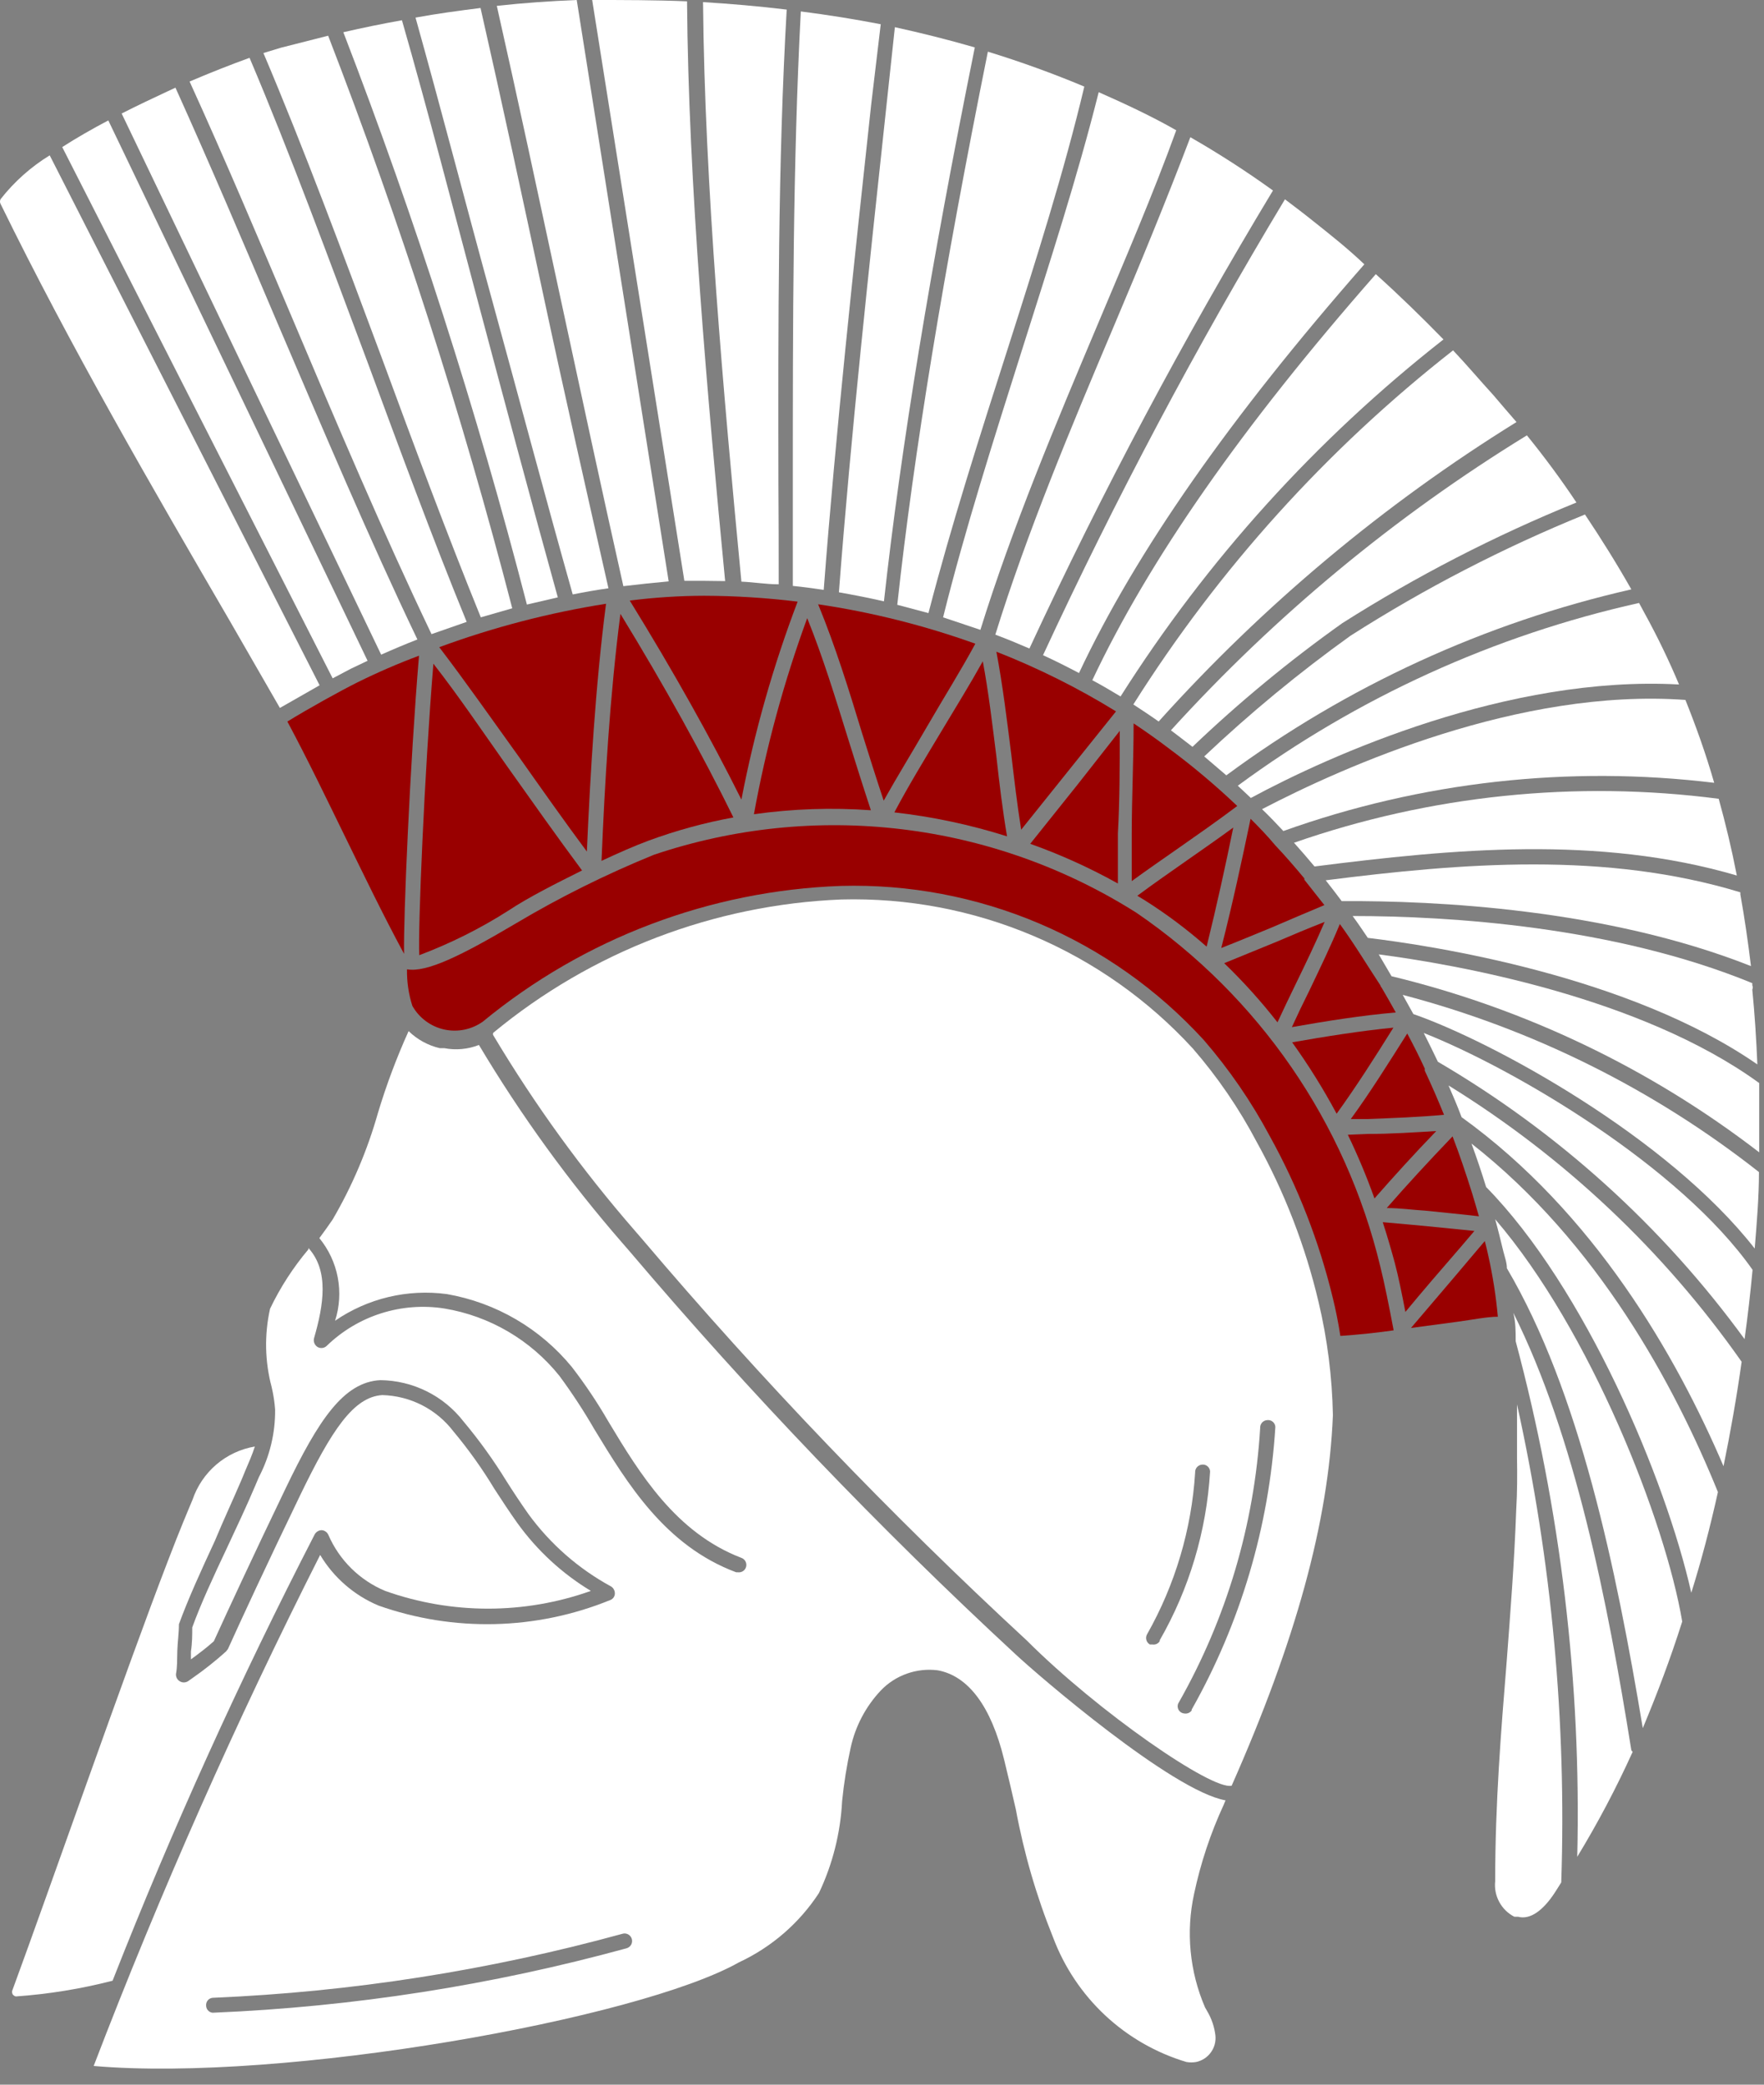 <svg xmlns="http://www.w3.org/2000/svg" width="77" height="91" viewBox="0 0 77 91" fill="none"><rect x="0" y="0" width="77" height="91" fill="#808080" stroke="none"/><path d="M60.311 43.115C60.52 43.475 60.73 43.836 60.927 44.196C59.45 44.324 57.903 44.569 56.391 44.836C56.624 44.324 56.88 43.789 57.159 43.231C57.613 42.277 58.089 41.3 58.485 40.335C59.113 41.196 59.648 42.091 60.253 43.01C60.262 43.05 60.282 43.086 60.311 43.115Z" fill="#990000"></path><path d="M61.23 43.429C66.889 44.913 72.182 47.546 76.78 51.163C76.78 52.256 76.687 53.373 76.594 54.501C72.802 49.639 65.15 45.464 61.695 44.266L61.23 43.429Z" fill="white"></path><path d="M55.484 40.498C54.775 40.788 54.054 41.091 53.309 41.382C53.809 39.428 54.217 37.52 54.589 35.741C54.961 36.113 55.322 36.485 55.67 36.904C56.112 37.369 56.531 37.858 56.938 38.346C56.933 38.365 56.933 38.385 56.938 38.404L57.81 39.509C57.066 39.823 56.264 40.16 55.484 40.498Z" fill="#990000"></path><path d="M59.706 49.499C60.73 49.499 61.718 49.43 62.695 49.372C61.707 50.395 60.834 51.36 59.997 52.314C59.659 51.367 59.271 50.44 58.834 49.534L59.706 49.499Z" fill="#990000"></path><path d="M22.128 33.438C23.209 34.961 24.326 36.543 25.407 37.997C24.244 38.578 23.081 39.16 22.186 39.753C20.962 40.534 19.66 41.184 18.301 41.696C18.243 40.532 18.522 33.787 18.918 28.972C20.034 30.402 21.069 31.938 22.128 33.438Z" fill="#990000"></path><path d="M18.22 27.914C17.685 28.123 17.161 28.344 16.638 28.577L5.31 4.955C5.973 4.618 6.659 4.292 7.334 3.978L7.659 3.827C9.16 7.153 10.66 10.677 12.114 14.108C14.091 18.725 16.103 23.494 18.22 27.914Z" fill="white"></path><path d="M62.149 45.092C66.091 46.65 73.326 50.907 76.501 55.431C76.408 56.432 76.291 57.444 76.152 58.455C72.572 53.54 68.014 49.418 62.765 46.348C62.567 45.929 62.358 45.511 62.149 45.092Z" fill="white"></path><path d="M20.371 27.146L18.836 27.681C16.719 23.25 14.696 18.481 12.742 13.852C11.288 10.421 9.788 6.874 8.276 3.559C9.229 3.152 10.125 2.803 10.893 2.524C12.672 6.711 14.382 11.375 16.068 15.876C17.452 19.621 18.871 23.482 20.371 27.146Z" fill="white"></path><path d="M32.014 35.683C30.754 35.913 29.517 36.252 28.315 36.694C27.687 36.927 26.978 37.241 26.257 37.578C26.396 34.206 26.617 30.391 27.082 26.797C29.025 29.972 30.676 32.961 32.014 35.683Z" fill="#990000"></path><path d="M25.617 37.171C24.64 35.857 23.64 34.438 22.663 33.054C21.5 31.438 20.337 29.774 19.174 28.251C21.533 27.382 23.971 26.747 26.454 26.355C25.989 29.937 25.768 33.775 25.617 37.171Z" fill="#990000"></path><path d="M59.683 48.849H58.962C59.811 47.686 60.602 46.418 61.427 45.115C61.699 45.619 61.955 46.131 62.195 46.651C62.188 46.681 62.188 46.713 62.195 46.743C62.49 47.372 62.769 48.011 63.032 48.663C61.904 48.767 60.846 48.802 59.683 48.849Z" fill="#990000"></path><path d="M49.646 39.102C50.379 38.555 51.088 38.067 51.832 37.543C52.577 37.02 53.135 36.636 53.833 36.124C53.495 37.788 53.112 39.532 52.67 41.323C51.825 40.578 50.923 39.901 49.971 39.3L49.646 39.102Z" fill="#990000"></path><path d="M56.403 45.499C57.868 45.243 59.392 44.999 60.823 44.859C59.997 46.185 59.194 47.441 58.345 48.616C57.767 47.536 57.118 46.495 56.403 45.499Z" fill="#990000"></path><path d="M55.74 41.103C56.415 40.812 57.112 40.521 57.822 40.242C57.438 41.138 56.996 42.057 56.566 42.941C56.275 43.534 56.008 44.103 55.763 44.627C55.05 43.713 54.272 42.85 53.437 42.045L55.74 41.103Z" fill="#990000"></path><path d="M44.935 28.309C44.447 28.099 43.947 27.89 43.447 27.704C44.819 23.273 46.726 18.714 48.587 14.317C49.75 11.572 50.913 8.746 51.96 5.99C53.202 6.702 54.405 7.478 55.566 8.316C51.663 14.783 48.114 21.457 44.935 28.309Z" fill="white"></path><path d="M53.53 33.845L52.565 33.02C54.573 31.122 56.706 29.362 58.95 27.751C62.194 25.68 65.62 23.909 69.185 22.459C69.894 23.517 70.569 24.599 71.209 25.727C64.818 27.183 58.799 29.947 53.53 33.845Z" fill="white"></path><path d="M54.6 34.833L54.031 34.298C59.251 30.451 65.217 27.733 71.546 26.32L71.79 26.773C72.341 27.774 72.841 28.809 73.291 29.879C65.836 29.472 58.066 32.961 54.6 34.833Z" fill="white"></path><path d="M48.913 30.402C48.506 30.158 48.099 29.914 47.68 29.693C50.146 24.459 54.193 18.644 60.055 11.968C61.079 12.887 62.067 13.852 63.009 14.817C57.456 19.17 52.688 24.441 48.913 30.402Z" fill="white"></path><path d="M24.349 26.076L23 26.39C20.81 17.916 18.134 9.574 14.987 1.407C15.847 1.209 16.696 1.035 17.545 0.884C18.708 4.931 19.813 9.223 20.918 13.375C22.023 17.527 23.209 21.97 24.349 26.076Z" fill="white"></path><path d="M73.43 70.784C72.918 72.4 72.337 73.936 71.709 75.436C70.546 68.458 68.953 60.758 65.777 55.362C65.777 55.117 65.684 54.873 65.626 54.641C65.51 54.164 65.394 53.687 65.266 53.222C69.441 58.083 72.698 66.434 73.43 70.784Z" fill="white"></path><path d="M56.019 36.276C55.717 35.95 55.403 35.624 55.089 35.322C58.636 33.473 66.312 30.03 73.57 30.553C74.035 31.717 74.454 32.88 74.826 34.171C68.479 33.401 62.039 34.122 56.019 36.276Z" fill="white"></path><path d="M64.87 51.814C64.672 51.175 64.463 50.547 64.231 49.919C69.755 54.245 73.105 60.491 74.989 65.131C74.651 66.655 74.268 68.12 73.826 69.528C72.709 64.561 69.197 56.222 64.87 51.814Z" fill="white"></path><path d="M54.007 35.183C53.111 35.857 52.274 36.439 51.46 37.009C50.646 37.578 50.088 37.962 49.401 38.462C49.401 37.811 49.401 37.125 49.401 36.416C49.401 34.834 49.483 33.205 49.483 31.577C50.006 31.926 50.518 32.287 51.006 32.659C52.057 33.438 53.059 34.281 54.007 35.183Z" fill="#990000"></path><path d="M27.21 25.587C26.28 21.447 25.338 17.062 24.419 12.794C23.5 8.525 22.605 4.327 21.686 0.256C22.849 0.128 24.012 0.047 25.175 0L29.188 25.378C28.559 25.436 27.885 25.506 27.21 25.587Z" fill="white"></path><path d="M26.559 25.68C26.047 25.75 25.524 25.843 25 25.948C23.837 21.831 22.674 17.446 21.511 13.213C20.348 8.979 19.267 4.804 18.138 0.768C19.092 0.593 20.046 0.465 20.976 0.349C21.907 4.443 22.837 8.77 23.733 12.957C24.628 17.144 25.628 21.552 26.559 25.68Z" fill="white"></path><path d="M30.734 25.355H29.873L25.849 0C27.21 0 28.594 3.54851e-06 29.99 0.058C30.048 8.013 30.874 17.26 31.653 25.366L30.734 25.355Z" fill="white"></path><path d="M33.991 25.506C33.444 25.506 32.909 25.413 32.363 25.39C31.584 17.248 30.758 8.049 30.688 0.093C31.851 0.163 33.096 0.268 34.34 0.419C33.956 7.107 33.968 14.213 33.979 21.098C33.991 22.587 33.991 24.052 33.991 25.506Z" fill="white"></path><path d="M47.948 14.084C46.087 18.492 44.179 23.04 42.795 27.494L41.167 26.948C42.109 23.156 43.377 19.179 44.598 15.317C45.819 11.456 47.029 7.734 47.959 4.024C49.122 4.536 50.285 5.082 51.344 5.687C50.343 8.455 49.111 11.316 47.948 14.084Z" fill="white"></path><path d="M32.363 34.904C31.025 32.217 29.397 29.309 27.489 26.216C28.566 26.079 29.649 26.009 30.734 26.006C32.099 26.01 33.462 26.096 34.817 26.262C33.751 29.066 32.929 31.958 32.363 34.904Z" fill="#990000"></path><path d="M7.322 68.155C7.845 66.783 8.252 65.829 8.403 65.469C8.605 64.871 8.964 64.34 9.443 63.93C9.922 63.52 10.504 63.248 11.125 63.143C11.009 63.503 10.857 63.852 10.706 64.201L10.543 64.597C10.16 65.492 9.741 66.388 9.38 67.26C8.776 68.562 8.217 69.784 7.81 70.9C7.81 71.296 7.752 71.668 7.74 72.063C7.729 72.459 7.74 72.773 7.682 73.075C7.678 73.138 7.691 73.2 7.719 73.255C7.748 73.311 7.792 73.357 7.845 73.389C7.899 73.423 7.962 73.441 8.025 73.441C8.089 73.441 8.152 73.423 8.206 73.389L8.403 73.25C8.916 72.893 9.405 72.504 9.869 72.087L9.95 71.982C10.532 70.691 11.637 68.307 13.102 65.271C14.475 62.433 15.428 60.979 16.684 60.898C17.287 60.913 17.879 61.063 18.417 61.336C18.954 61.61 19.423 62.001 19.79 62.48C20.45 63.27 21.049 64.11 21.581 64.992C21.907 65.492 22.232 65.992 22.581 66.481C23.44 67.676 24.532 68.685 25.791 69.446C22.887 70.479 19.716 70.479 16.812 69.446C15.702 68.983 14.814 68.108 14.335 67.004C14.31 66.946 14.27 66.896 14.219 66.859C14.167 66.822 14.107 66.8 14.044 66.795C13.983 66.796 13.923 66.812 13.87 66.843C13.818 66.873 13.773 66.917 13.742 66.969C10.471 73.313 7.525 79.819 4.914 86.462C3.531 86.818 2.118 87.048 0.692 87.148C0.636 87.136 0.586 87.102 0.553 87.055C0.535 87.023 0.526 86.987 0.526 86.951C0.526 86.914 0.535 86.878 0.553 86.846C2.1 82.647 5.484 72.924 7.322 68.155Z" fill="white"></path><path d="M64.231 54.861L64.812 54.175C64.87 54.385 64.917 54.594 64.963 54.803C65.161 55.685 65.301 56.579 65.382 57.478C64.905 57.478 64.3 57.606 63.603 57.699L61.591 57.967C62.358 57.06 63.324 55.943 64.231 54.861Z" fill="#990000"></path><path d="M58.59 27.204C56.284 28.843 54.099 30.647 52.053 32.601L51.448 32.135L51.111 31.88C55.656 26.875 60.888 22.54 66.65 19.004C67.425 19.958 68.146 20.935 68.813 21.935C65.254 23.382 61.833 25.145 58.59 27.204Z" fill="white"></path><path d="M66.219 63.631C66.219 62.875 66.219 62.096 66.219 61.305C67.734 68.151 68.383 75.162 68.15 82.17C68.045 82.333 67.952 82.496 67.848 82.647C67.347 83.403 66.789 83.81 66.266 83.67H66.103C65.822 83.526 65.591 83.3 65.442 83.021C65.292 82.743 65.231 82.426 65.266 82.112C65.266 78.681 65.522 75.564 65.766 72.552C65.929 70.4 66.103 68.178 66.184 65.91C66.231 65.131 66.231 64.364 66.219 63.631Z" fill="white"></path><path d="M50.576 31.495C50.216 31.239 49.843 30.995 49.471 30.751C53.201 24.835 57.922 19.606 63.428 15.294C64.044 15.945 64.591 16.597 65.196 17.259C65.533 17.655 65.87 18.05 66.196 18.423C60.397 22.019 55.138 26.421 50.576 31.495Z" fill="white"></path><path d="M47.099 29.379C46.587 29.111 46.064 28.844 45.529 28.6C48.688 21.781 52.214 15.138 56.089 8.7C56.52 9.025 56.95 9.351 57.368 9.688C58.113 10.281 58.834 10.851 59.555 11.538C53.67 18.248 49.588 24.087 47.099 29.379Z" fill="white"></path><path d="M22.36 26.553L20.988 26.948C19.499 23.285 18.057 19.4 16.673 15.643C14.998 11.154 13.277 6.502 11.498 2.315L12.265 2.082L14.324 1.559C17.482 9.728 20.165 18.073 22.36 26.553Z" fill="white"></path><path d="M4.728 5.257L16.045 28.844L15.312 29.193L14.521 29.611L2.716 6.42C3.333 6.024 4.019 5.629 4.728 5.257Z" fill="white"></path><path d="M38.027 4.571C37.271 11.549 36.48 18.876 35.956 25.75C35.503 25.68 35.061 25.622 34.607 25.576V21.098C34.607 14.236 34.607 7.141 34.956 0.5C36.119 0.647 37.282 0.833 38.445 1.058L38.027 4.571Z" fill="white"></path><path d="M71.267 76.471C70.554 78.046 69.746 79.576 68.848 81.053C69.029 73.462 68.124 65.884 66.161 58.548C66.161 58.13 66.161 57.711 66.056 57.304C68.755 62.7 70.174 69.923 71.209 76.401C71.225 76.427 71.245 76.45 71.267 76.471Z" fill="white"></path><path d="M4.089 90.183C12.37 90.905 27.873 88.136 32.258 85.659C33.68 84.996 34.889 83.949 35.747 82.635C36.344 81.377 36.688 80.013 36.759 78.623C36.837 77.841 36.962 77.064 37.131 76.296C37.334 75.359 37.788 74.495 38.445 73.796C38.762 73.464 39.152 73.211 39.585 73.058C40.017 72.904 40.479 72.854 40.934 72.912C42.26 73.156 43.26 74.471 43.83 76.808C44.005 77.529 44.179 78.262 44.342 78.983C44.696 80.898 45.241 82.772 45.97 84.578C46.456 85.87 47.233 87.032 48.242 87.975C49.25 88.917 50.463 89.613 51.786 90.009C51.928 90.034 52.074 90.034 52.216 90.009C52.475 89.953 52.703 89.803 52.858 89.588C53.013 89.374 53.082 89.109 53.053 88.846C53.008 88.472 52.885 88.112 52.693 87.788L52.6 87.625C51.928 86.064 51.761 84.331 52.123 82.67C52.407 81.331 52.84 80.028 53.414 78.785L53.495 78.588C51.169 78.181 45.273 73.098 44.319 72.203C38.358 66.684 32.734 60.811 27.478 54.617L27.175 54.268C24.832 51.576 22.734 48.681 20.906 45.615C20.426 45.803 19.901 45.852 19.395 45.755H19.197C18.684 45.635 18.213 45.378 17.836 45.01C17.312 46.169 16.865 47.362 16.498 48.581C16.038 50.209 15.373 51.772 14.521 53.233C14.335 53.501 14.149 53.768 13.94 54.047C14.347 54.543 14.623 55.132 14.743 55.762C14.863 56.392 14.823 57.042 14.626 57.653C16.053 56.672 17.795 56.258 19.511 56.49C21.652 56.864 23.588 57.995 24.965 59.676C25.544 60.428 26.073 61.216 26.547 62.037C27.943 64.364 29.513 66.911 32.363 68.004C32.439 68.031 32.503 68.086 32.541 68.158C32.579 68.23 32.589 68.314 32.569 68.392C32.548 68.471 32.499 68.54 32.431 68.584C32.362 68.628 32.28 68.645 32.2 68.632H32.13C29.025 67.469 27.385 64.759 25.942 62.386C25.479 61.583 24.97 60.806 24.419 60.06C23.164 58.494 21.375 57.446 19.395 57.118C18.472 56.974 17.528 57.046 16.638 57.329C15.748 57.611 14.936 58.096 14.265 58.746C14.214 58.797 14.148 58.83 14.077 58.84C14.006 58.85 13.934 58.838 13.87 58.804C13.805 58.766 13.754 58.708 13.725 58.639C13.696 58.57 13.689 58.493 13.707 58.42C14.126 56.967 14.37 55.478 13.463 54.478V54.536C12.797 55.326 12.234 56.197 11.788 57.129C11.536 58.258 11.56 59.431 11.858 60.549C11.934 60.87 11.984 61.197 12.009 61.526C12.02 62.554 11.776 63.569 11.3 64.48L11.137 64.864C10.753 65.771 10.323 66.678 9.916 67.55C9.311 68.83 8.752 70.039 8.392 71.04C8.392 71.353 8.392 71.714 8.334 72.086C8.334 72.203 8.334 72.319 8.334 72.435C8.648 72.203 8.997 71.947 9.334 71.644C9.927 70.342 11.02 67.981 12.463 64.98C13.905 61.979 14.998 60.328 16.603 60.246C17.305 60.254 17.996 60.42 18.624 60.732C19.253 61.044 19.802 61.494 20.232 62.049C20.914 62.864 21.536 63.727 22.093 64.631C22.411 65.135 22.736 65.624 23.07 66.097C24.026 67.406 25.262 68.487 26.687 69.26C26.738 69.296 26.779 69.346 26.806 69.403C26.832 69.46 26.843 69.523 26.838 69.586C26.832 69.647 26.807 69.705 26.768 69.753C26.729 69.8 26.676 69.835 26.617 69.853C23.393 71.162 19.802 71.245 16.522 70.086C15.459 69.639 14.567 68.865 13.975 67.876C10.302 75.139 7.002 82.584 4.089 90.183ZM8.997 87.543C8.994 87.5 8.999 87.457 9.014 87.416C9.028 87.375 9.051 87.338 9.08 87.306C9.11 87.274 9.145 87.249 9.185 87.232C9.225 87.215 9.267 87.206 9.311 87.206C15.348 86.951 21.337 86.014 27.164 84.415C27.247 84.388 27.337 84.396 27.415 84.437C27.492 84.477 27.55 84.547 27.577 84.63C27.603 84.713 27.595 84.803 27.555 84.881C27.514 84.958 27.445 85.016 27.361 85.043C21.477 86.657 15.43 87.601 9.334 87.857H9.264C9.189 87.846 9.121 87.808 9.072 87.75C9.023 87.693 8.996 87.619 8.997 87.543Z" fill="white"></path><path d="M0.03 8.688C0.624 7.931 1.349 7.285 2.17 6.781L13.951 29.914L12.218 30.903L10.055 27.146C6.624 21.249 3.077 15.143 0.018 8.886C0.004 8.854 -0.002 8.82 0 8.786C0.002 8.751 0.012 8.718 0.03 8.688Z" fill="white"></path><path d="M22.512 40.312C24.445 39.162 26.463 38.159 28.548 37.311C32.026 36.139 35.722 35.759 39.366 36.198C43.01 36.636 46.51 37.883 49.611 39.847C54.95 43.498 58.742 49.003 60.253 55.292C60.416 55.932 60.648 57.083 60.834 58.072C60.206 58.165 59.218 58.27 58.508 58.316C58.415 57.711 58.299 57.153 58.182 56.676C57.586 54.202 56.659 51.82 55.426 49.593C54.624 48.09 53.657 46.682 52.542 45.394C50.538 43.203 48.087 41.468 45.353 40.308C42.62 39.148 39.669 38.59 36.701 38.672C30.986 38.878 25.497 40.958 21.081 44.592C20.839 44.766 20.563 44.886 20.271 44.946C19.979 45.006 19.677 45.003 19.386 44.939C19.095 44.874 18.821 44.748 18.582 44.57C18.343 44.392 18.144 44.166 17.999 43.906C17.835 43.391 17.756 42.853 17.766 42.312C18.627 42.464 20.151 41.708 22.512 40.312Z" fill="#990000"></path><path d="M15.603 29.786C16.479 29.352 17.375 28.964 18.29 28.623C17.894 33.345 17.604 40.126 17.638 41.638C16.685 39.87 15.859 38.148 15.068 36.532C14.277 34.915 13.475 33.24 12.544 31.496C13.533 30.891 14.859 30.158 15.603 29.786Z" fill="#990000"></path><path d="M53.763 77.948C56.543 71.667 57.996 66.445 58.182 61.77C58.15 60.104 57.94 58.447 57.554 56.827C56.978 54.388 56.07 52.04 54.856 49.848C54.086 48.385 53.149 47.015 52.065 45.766C50.122 43.648 47.747 41.971 45.1 40.85C42.454 39.728 39.597 39.188 36.724 39.264C31.161 39.49 25.826 41.533 21.535 45.08C21.523 45.097 21.517 45.117 21.517 45.138C21.517 45.159 21.523 45.179 21.535 45.196C23.34 48.22 25.41 51.077 27.722 53.733L28.024 54.082C33.263 60.259 38.871 66.112 44.819 71.609C47.947 74.738 52.925 78.169 53.763 77.948ZM50.634 71.621C50.603 71.681 50.553 71.729 50.492 71.758C50.432 71.787 50.363 71.796 50.297 71.784H50.192C50.154 71.762 50.121 71.733 50.094 71.698C50.068 71.664 50.049 71.624 50.038 71.582C50.027 71.539 50.025 71.495 50.031 71.452C50.038 71.409 50.053 71.367 50.076 71.33C51.297 69.169 52.013 66.759 52.169 64.282C52.166 64.239 52.172 64.196 52.185 64.155C52.199 64.115 52.22 64.077 52.248 64.045C52.276 64.012 52.31 63.986 52.349 63.967C52.387 63.947 52.429 63.936 52.472 63.933C52.515 63.928 52.559 63.932 52.6 63.945C52.642 63.958 52.68 63.979 52.712 64.008C52.745 64.036 52.772 64.071 52.791 64.11C52.809 64.15 52.819 64.192 52.821 64.235C52.666 66.835 51.91 69.364 50.611 71.621H50.634ZM52.03 74.645C51.996 74.701 51.945 74.746 51.885 74.773C51.825 74.8 51.758 74.808 51.693 74.796C51.638 74.791 51.586 74.772 51.541 74.741C51.496 74.71 51.46 74.668 51.437 74.618C51.413 74.569 51.403 74.514 51.407 74.46C51.411 74.405 51.429 74.353 51.46 74.308C53.54 70.641 54.753 66.547 55.007 62.34C55.004 62.296 55.01 62.252 55.024 62.211C55.038 62.169 55.061 62.131 55.09 62.098C55.119 62.066 55.155 62.039 55.195 62.021C55.234 62.002 55.278 61.992 55.321 61.991C55.364 61.986 55.408 61.99 55.45 62.003C55.491 62.016 55.529 62.037 55.562 62.066C55.595 62.094 55.621 62.129 55.64 62.168C55.659 62.207 55.669 62.25 55.67 62.293C55.399 66.635 54.147 70.858 52.007 74.645H52.03Z" fill="white"></path><path d="M38.015 35.369C36.312 35.246 34.6 35.304 32.909 35.543C33.438 32.628 34.217 29.765 35.235 26.983C35.922 28.681 36.468 30.472 37.003 32.193C37.329 33.24 37.666 34.31 38.015 35.369Z" fill="#990000"></path><path d="M44.017 15.131C42.784 18.981 41.516 22.947 40.528 26.762L39.167 26.401C39.888 19.76 41.191 11.852 43.121 2.256C44.563 2.698 45.971 3.21 47.331 3.78C46.447 7.502 45.215 11.375 44.017 15.131Z" fill="white"></path><path d="M46.505 33.81L44.575 36.218C44.4 35.124 44.272 34.019 44.145 32.949C43.958 31.461 43.772 29.925 43.493 28.448C45.308 29.159 47.056 30.031 48.715 31.053L46.505 33.81Z" fill="#990000"></path><path d="M48.878 31.903C48.878 33.415 48.878 34.927 48.797 36.392C48.797 37.148 48.797 37.881 48.797 38.567C47.572 37.884 46.292 37.304 44.97 36.834L47.052 34.229L48.878 31.903Z" fill="#990000"></path><path d="M39.062 1.187C40.225 1.442 41.388 1.733 42.551 2.07C40.609 11.677 39.318 19.598 38.585 26.25C37.934 26.099 37.271 25.971 36.619 25.855C37.143 18.97 37.934 11.689 38.69 4.652L39.062 1.187Z" fill="white"></path><path d="M42.574 28.099C41.946 29.262 41.214 30.425 40.493 31.67C39.772 32.914 39.167 33.891 38.574 34.95C38.248 33.973 37.934 32.972 37.631 32.007C37.062 30.135 36.468 28.216 35.712 26.378C38.051 26.724 40.349 27.301 42.574 28.099Z" fill="#990000"></path><path d="M42.9 28.867C43.156 30.228 43.319 31.647 43.493 33.019C43.621 34.182 43.761 35.345 43.958 36.508C42.356 36.001 40.709 35.651 39.039 35.462C39.655 34.299 40.364 33.136 41.062 31.973C41.76 30.809 42.33 29.891 42.9 28.867Z" fill="#990000"></path><path d="M59.706 40.94C59.485 40.614 59.276 40.3 59.043 39.986C63.265 39.986 70.465 40.439 76.489 42.917V43.01C76.503 43.039 76.511 43.071 76.511 43.103C76.511 43.135 76.503 43.167 76.489 43.196C76.594 44.266 76.664 45.348 76.71 46.464C71.104 42.58 62.509 41.277 59.706 40.94Z" fill="white"></path><path d="M63.8 48.767C63.626 48.302 63.428 47.836 63.23 47.383C68.269 50.493 72.622 54.597 76.024 59.444C75.803 61.014 75.535 62.526 75.233 64.003C73.163 59.165 69.581 52.931 63.8 48.767Z" fill="white"></path><path d="M60.532 52.733C61.416 51.721 62.346 50.709 63.405 49.605C63.719 50.419 63.998 51.256 64.265 52.105C64.358 52.431 64.463 52.756 64.556 53.094C63.777 53.001 62.998 52.931 62.23 52.849C61.66 52.815 61.102 52.733 60.532 52.733Z" fill="#990000"></path><path d="M57.38 37.823C57.089 37.474 56.787 37.125 56.484 36.788C62.43 34.712 68.779 34.055 75.023 34.869C75.326 35.962 75.593 37.078 75.814 38.218C69.79 36.45 63.416 37.055 57.38 37.823Z" fill="white"></path><path d="M60.183 41.661C63.474 42.091 71.593 43.498 76.791 47.278C76.791 48.279 76.791 49.279 76.791 50.302C72.04 46.642 66.571 44.023 60.741 42.614L60.183 41.661Z" fill="white"></path><path d="M58.566 39.335C58.334 39.024 58.101 38.722 57.868 38.427C63.823 37.671 70.092 37.16 75.966 38.951C75.971 38.978 75.971 39.005 75.966 39.032C76.152 40.067 76.303 41.114 76.431 42.172C70.115 39.672 62.672 39.311 58.566 39.335Z" fill="white"></path><path d="M61.346 57.269C61.207 56.536 61.032 55.676 60.881 55.117C60.73 54.559 60.555 53.954 60.358 53.35L62.149 53.512L64.359 53.733L63.765 54.431C62.916 55.408 62.056 56.408 61.346 57.269Z" fill="#990000"></path></svg>
